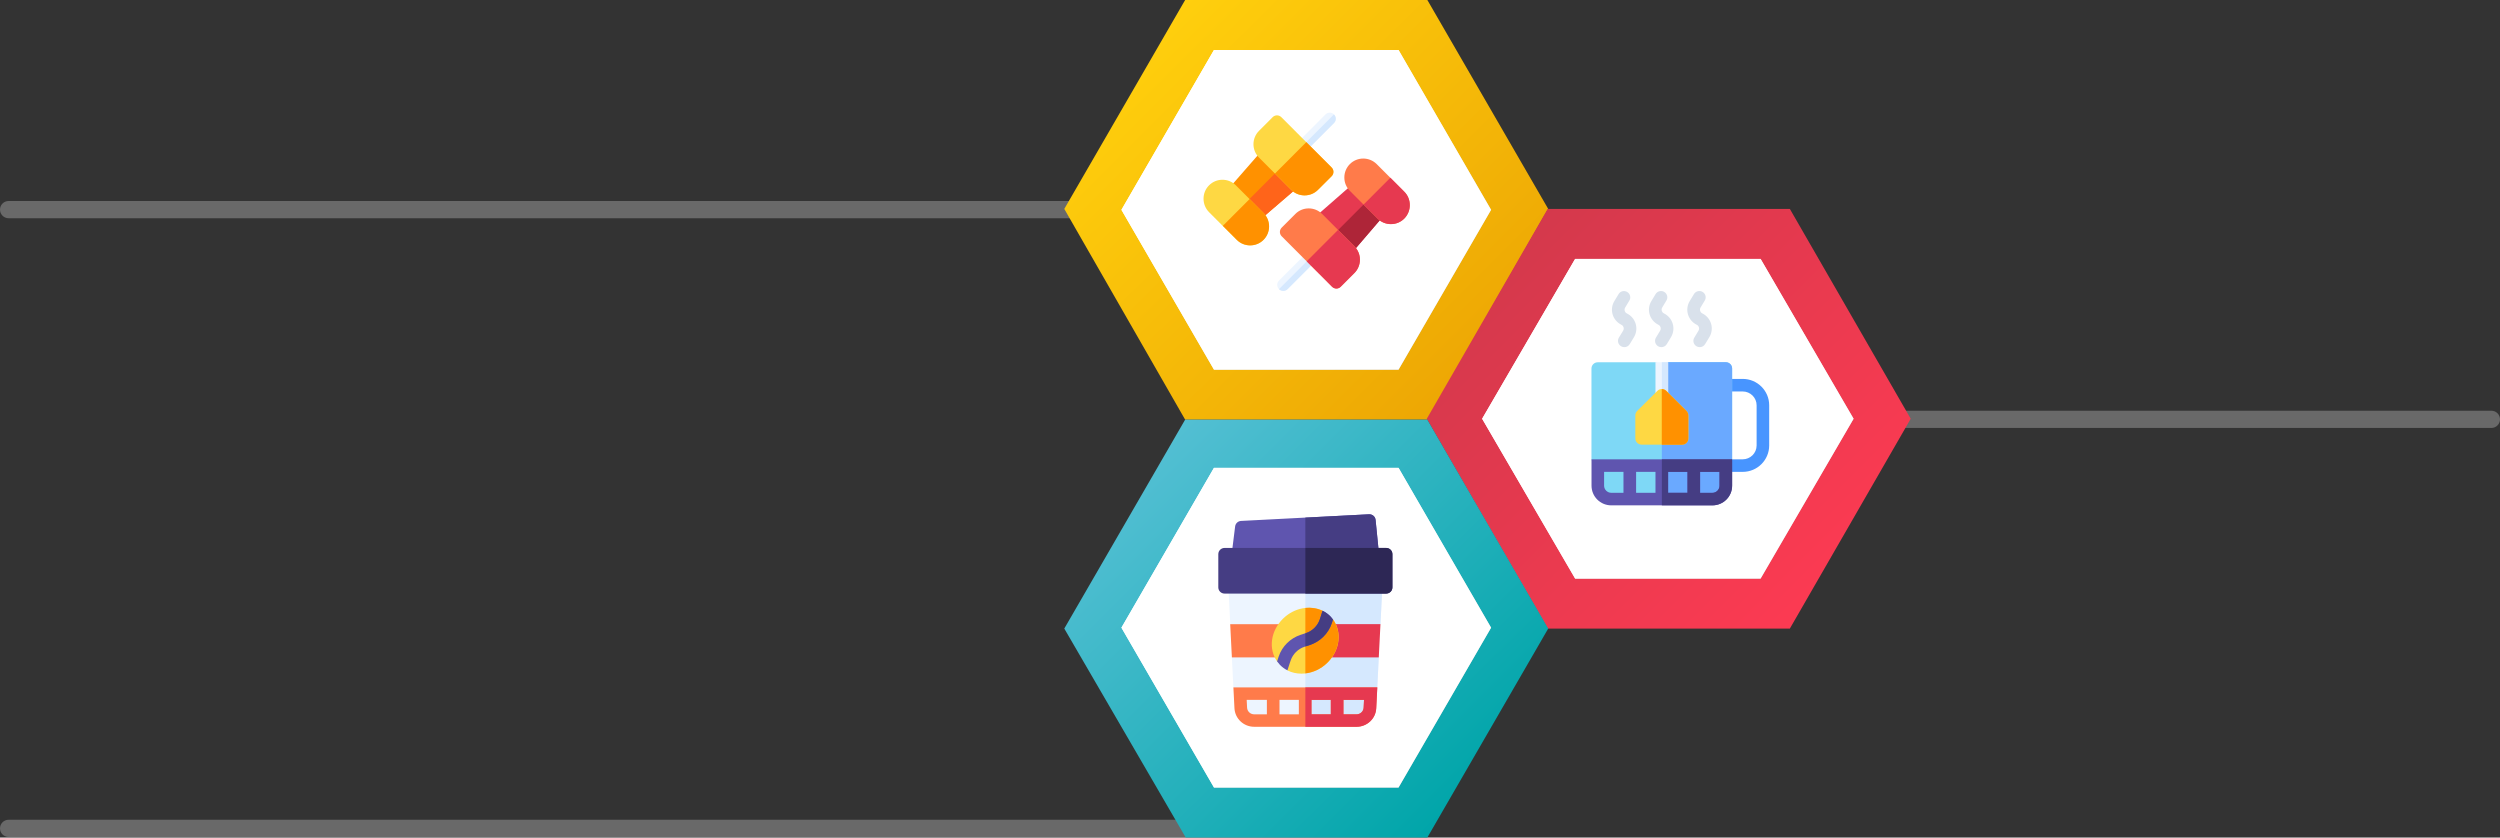 <svg width="1400" height="469" viewBox="0 0 1400 469" fill="none" xmlns="http://www.w3.org/2000/svg">
<rect x="0" y="0" width="1400" height="469" fill="#333333" stroke="none"/>
<g opacity="0.3">
<path d="M1395.17 230H960.828C958.162 230 956 232.162 956 234.828C956 237.494 958.162 239.656 960.828 239.656H1395.17C1397.84 239.656 1400 237.494 1400 234.828C1400 232.162 1397.84 230 1395.17 230Z" fill="#E6E6E6"/>
</g>
<path d="M735.172 112.56H4.828C2.162 112.56 0 114.721 0 117.388C0 120.054 2.162 122.216 4.828 122.216H735.172C737.839 122.216 740 120.054 740 117.388C740 114.721 737.838 112.56 735.172 112.56Z" fill="#E6E6E6" fill-opacity="0.3"/>
<path d="M735.172 459.06H4.828C2.162 459.06 0 461.221 0 463.888C0 466.554 2.162 468.716 4.828 468.716H735.172C737.839 468.716 740 466.554 740 463.888C740 461.221 737.838 459.06 735.172 459.06Z" fill="#E6E6E6" fill-opacity="0.3"/>
<path d="M663.681 235L596 117L663.681 0H799.319L867 117L799.319 235H663.681Z" fill="url(#paint0_linear)"/>
<path d="M679.819 207L628 117.5L679.819 28H783.181L835 117.5L783.181 207H679.819Z" fill="url(#paint1_linear)"/>
<path d="M679.819 207L628 117.5L679.819 28H783.181L835 117.5L783.181 207H679.819Z" fill="white"/>
<g clip-path="url(#clip0)">
<path d="M736.589 146.374L721.04 161.916C720.378 162.578 719.506 162.91 718.633 162.91C717.761 162.91 716.889 162.578 716.227 161.916C714.904 160.59 714.904 158.452 716.227 157.127L731.777 141.584C733.1 140.259 735.236 140.259 736.559 141.584C737.912 142.91 737.912 145.048 736.589 146.374Z" fill="#EDF5FF"/>
<path d="M736.589 146.374L721.039 161.916C720.378 162.578 719.505 162.91 718.633 162.91C717.761 162.91 716.889 162.578 716.227 161.916L736.529 141.584C737.912 142.91 737.912 145.048 736.589 146.374Z" fill="#D5E8FE"/>
<path d="M774.756 116.163L761.973 103.361C760.71 102.096 758.695 102.036 757.342 103.211L737.04 120.982C736.348 121.584 735.927 122.488 735.897 123.422C735.867 124.355 736.228 125.259 736.89 125.922L752.379 141.434C753.011 142.066 753.883 142.428 754.785 142.428C754.815 142.428 754.875 142.428 754.905 142.428C755.838 142.398 756.74 141.976 757.342 141.253L774.906 120.771C776.079 119.416 775.989 117.398 774.756 116.163Z" fill="#E63950"/>
<path d="M774.906 120.771L757.342 141.253C756.74 141.976 755.838 142.398 754.905 142.428C754.875 142.428 754.815 142.428 754.785 142.428C753.883 142.428 753.041 142.066 752.379 141.434L744.559 133.602L768.349 109.777L774.756 116.193C775.989 117.398 776.079 119.416 774.906 120.771Z" fill="#AE2538"/>
<path d="M761.552 145.41C761.552 148.241 760.44 150.922 758.455 152.91L750.785 160.59C750.154 161.223 749.281 161.584 748.379 161.584C747.477 161.584 746.635 161.223 745.973 160.59L717.731 132.307C717.1 131.675 716.739 130.801 716.739 129.898C716.739 128.994 717.1 128.151 717.731 127.488L725.401 119.807C727.416 117.789 730.063 116.705 732.89 116.705C735.717 116.705 738.394 117.819 740.379 119.807L758.394 137.849C760.44 139.928 761.552 142.578 761.552 145.41Z" fill="#FF7B4A"/>
<path d="M761.552 145.41C761.552 148.241 760.439 150.922 758.454 152.91L750.785 160.59C750.153 161.223 749.281 161.584 748.379 161.584C747.476 161.584 746.634 161.223 745.973 160.59L731.747 146.343L749.311 128.753L758.424 137.88C760.439 139.928 761.552 142.578 761.552 145.41Z" fill="#E63950"/>
<path d="M786.395 122.398C784.38 124.416 781.733 125.5 778.906 125.5C776.079 125.5 773.402 124.386 771.417 122.398L755.928 106.886C753.913 104.868 752.83 102.217 752.83 99.386C752.83 96.554 753.943 93.874 755.928 91.886C760.048 87.759 766.785 87.759 770.936 91.886L786.425 107.398C790.516 111.494 790.516 118.241 786.395 122.398Z" fill="#FF7B4A"/>
<path d="M786.395 122.398C784.38 124.416 781.733 125.5 778.906 125.5C776.079 125.5 773.402 124.386 771.417 122.398L763.597 114.566L778.605 99.536L786.425 107.368C790.515 111.494 790.515 118.241 786.395 122.398Z" fill="#E63950"/>
<path d="M729.13 85.44C728.258 85.44 727.385 85.109 726.754 84.446C725.43 83.121 725.43 80.982 726.754 79.657L742.273 64.084C743.596 62.759 745.732 62.759 747.055 64.084C748.379 65.41 748.379 67.548 747.055 68.874L731.536 84.446C730.874 85.109 730.002 85.44 729.13 85.44Z" fill="#EDF5FF"/>
<path d="M747.056 68.874L731.536 84.446C730.874 85.108 730.002 85.44 729.13 85.44C728.258 85.44 727.386 85.108 726.724 84.446L726.694 84.416L746.995 64.084C748.379 65.41 748.379 67.548 747.056 68.874Z" fill="#D5E8FE"/>
<path d="M726.574 100.259L711.085 84.747C710.423 84.084 709.521 83.723 708.588 83.753C707.656 83.783 706.784 84.205 706.152 84.898L688.407 105.229C687.234 106.584 687.294 108.602 688.557 109.867L701.34 122.639C702.001 123.301 702.874 123.633 703.746 123.633C704.528 123.633 705.31 123.361 705.941 122.819L726.393 105.229C727.115 104.627 727.536 103.723 727.566 102.789C727.626 101.825 727.266 100.922 726.574 100.259Z" fill="#FF9100"/>
<path d="M727.566 102.789C727.536 103.723 727.115 104.627 726.393 105.229L705.941 122.819C705.309 123.361 704.527 123.633 703.745 123.633C702.873 123.633 702.001 123.301 701.339 122.639L694.933 116.223L718.723 92.398L726.543 100.229C727.265 100.922 727.626 101.825 727.566 102.789Z" fill="#FF641A"/>
<path d="M707.565 119.295L692.076 103.783C687.925 99.627 681.218 99.627 677.068 103.783C672.947 107.91 672.947 114.657 677.068 118.813L692.557 134.325C694.572 136.343 697.219 137.428 700.046 137.428C702.873 137.428 705.55 136.313 707.535 134.325C709.52 132.337 710.633 129.657 710.633 126.825C710.633 123.994 709.58 121.313 707.565 119.295Z" fill="#FED843"/>
<path d="M710.693 126.795C710.693 129.627 709.58 132.307 707.595 134.295C705.58 136.313 702.933 137.398 700.106 137.398C697.279 137.398 694.602 136.283 692.617 134.295L684.797 126.464L699.805 111.434L707.625 119.265C709.58 121.313 710.693 123.964 710.693 126.795Z" fill="#FF9100"/>
<path d="M745.732 98.663L738.063 106.313C735.987 108.392 733.28 109.416 730.574 109.416C727.867 109.416 725.13 108.392 723.085 106.313L713.971 97.187L705.039 88.241C703.054 86.253 701.941 83.603 701.941 80.771C701.941 77.94 703.054 75.259 705.039 73.271L712.708 65.59C713.34 64.958 714.212 64.596 715.114 64.596C716.017 64.596 716.859 64.958 717.52 65.59L731.536 79.627L745.762 93.874C747.055 95.199 747.055 97.337 745.732 98.663Z" fill="#FED843"/>
<path d="M745.732 98.663L738.063 106.313C735.988 108.392 733.281 109.416 730.574 109.416C727.867 109.416 725.13 108.392 723.085 106.313L713.972 97.187L731.536 79.596L745.762 93.843C747.056 95.199 747.056 97.337 745.732 98.663Z" fill="#FF9100"/>
</g>
<path d="M866.681 352L799 234.5L866.681 117H1002.32L1070 234.5L1002.32 352H866.681Z" fill="url(#paint2_linear)"/>
<path d="M882.069 324L830 234.5L882.069 145H985.931L1038 234.5L985.931 324H882.069Z" fill="url(#paint3_linear)"/>
<path d="M882.069 324L830 234.5L882.069 145H985.931L1038 234.5L985.931 324H882.069Z" fill="white"/>
<g clip-path="url(#clip1)">
<path d="M975.906 264.25H966.472V257.219H975.906C980.182 257.219 983.704 253.75 983.704 249.469V226.969C983.704 222.719 980.214 219.219 975.906 219.219H966.472V212.187H975.906C984.113 212.187 990.748 218.812 990.748 226.937V249.437C990.748 257.625 984.113 264.25 975.906 264.25Z" fill="#4895FF"/>
<path d="M969.993 206.375V257.25L961.44 279.75H898.295L891.22 257.25V206.375C891.22 204.438 892.792 202.875 894.742 202.875H927.069L930.622 204.25L934.144 202.844H966.471C968.421 202.844 969.993 204.406 969.993 206.375Z" fill="#7ED8F6"/>
<path d="M969.994 206.375V257.25L961.44 279.75H930.623V204.25L934.145 202.844H966.472C968.421 202.844 969.994 204.406 969.994 206.375Z" fill="#6AA9FF"/>
<path d="M934.144 221.375V202.844H927.069V221.375L930.622 223L934.144 221.375Z" fill="#EDF5FF"/>
<path d="M930.623 202.844V223L934.145 221.375V202.844H930.623Z" fill="#D5E8FE"/>
<path d="M909.616 194.406C908.987 194.406 908.358 194.25 907.792 193.906C906.126 192.906 905.56 190.75 906.566 189.094L908.956 185.187C909.427 184.406 909.302 183.687 909.207 183.312C909.082 182.937 908.799 182.25 907.981 181.875C905.622 180.719 903.83 178.625 903.075 176.094C902.321 173.594 902.666 170.844 904.05 168.594L906.409 164.687C907.383 163.031 909.553 162.5 911.22 163.5C912.887 164.5 913.453 166.656 912.446 168.312L910.088 172.219C909.616 173 909.742 173.719 909.836 174.094C909.962 174.469 910.245 175.156 911.063 175.531C913.421 176.687 915.214 178.781 915.968 181.312C916.723 183.812 916.377 186.562 915.025 188.812L912.666 192.687C912.006 193.812 910.843 194.406 909.616 194.406Z" fill="#D9E1EB"/>
<path d="M930.371 194.406C929.742 194.406 929.113 194.25 928.547 193.906C926.88 192.906 926.314 190.75 927.32 189.094L929.679 185.187C930.151 184.406 930.025 183.687 929.931 183.312C929.805 182.937 929.522 182.25 928.704 181.875C926.346 180.719 924.553 178.625 923.798 176.094C923.044 173.594 923.39 170.844 924.773 168.594L927.132 164.687C928.138 163.031 930.308 162.469 931.975 163.469C933.641 164.469 934.207 166.625 933.201 168.281L930.842 172.187C930.371 172.969 930.497 173.687 930.591 174.062C930.717 174.437 931 175.125 931.817 175.5C934.176 176.656 935.968 178.75 936.723 181.281C937.478 183.781 937.132 186.531 935.78 188.781L933.421 192.687C932.761 193.812 931.597 194.406 930.371 194.406Z" fill="#D9E1EB"/>
<path d="M951.849 194.406C951.22 194.406 950.591 194.25 950.025 193.906C948.358 192.906 947.792 190.75 948.798 189.094L951.157 185.187C951.629 184.406 951.503 183.687 951.409 183.312C951.283 182.937 951 182.25 950.182 181.875C947.824 180.719 946.031 178.625 945.276 176.094C944.522 173.594 944.868 170.844 946.251 168.594L948.61 164.687C949.616 163.031 951.786 162.469 953.453 163.469C955.119 164.469 955.685 166.625 954.679 168.281L952.32 172.187C951.849 172.969 951.975 173.687 952.069 174.062C952.195 174.437 952.478 175.125 953.295 175.5C955.654 176.656 957.446 178.75 958.201 181.281C958.956 183.781 958.61 186.531 957.258 188.781L954.868 192.687C954.207 193.812 953.044 194.406 951.849 194.406Z" fill="#D9E1EB"/>
<path d="M944.459 230.125L933.138 218.875C931.754 217.5 929.521 217.5 928.138 218.875L916.817 230.125C916.157 230.781 915.779 231.687 915.779 232.625V245.5C915.779 247.437 917.352 249 919.333 249H941.974C943.924 249 945.496 247.437 945.496 245.5V232.625C945.465 231.687 945.119 230.781 944.459 230.125Z" fill="#FED843"/>
<path d="M941.943 249.031C943.893 249.031 945.465 247.469 945.465 245.531V232.656C945.465 231.719 945.088 230.844 944.427 230.156L933.107 218.906C932.415 218.219 931.503 217.875 930.591 217.875V249.062H941.943V249.031Z" fill="#FF9100"/>
<path d="M891.251 257.219V271.969C891.251 278.063 896.188 283 902.32 283H958.924C965.056 283 969.993 278.063 969.993 271.969V257.219H891.251ZM934.144 264.25H944.993V275.969H934.144V264.25ZM927.1 275.969H916.22V264.25H927.069V275.969H927.1ZM898.295 272V264.25H909.144V275.969H902.32C900.119 275.969 898.295 274.187 898.295 272ZM962.949 272C962.949 274.187 961.157 276 958.924 276H952.069V264.25H962.918V272H962.949Z" fill="#5F55AF"/>
<path d="M930.623 283H958.924C965.057 283 969.994 278.063 969.994 271.969V257.219H930.623V283ZM952.069 264.25H962.918V272C962.918 274.187 961.126 276 958.893 276H952.038V264.25H952.069ZM944.994 264.25V275.969H934.145V264.25H944.994Z" fill="#453D83"/>
</g>
<path d="M664 469L596 352L663.681 235H799.319L867 352L799.319 469H664Z" fill="url(#paint4_linear)"/>
<path d="M679.819 441L628 351.5L679.819 262H783.181L835 351.5L783.181 441H679.819Z" fill="url(#paint5_linear)"/>
<path d="M679.819 441L628 351.5L679.819 262H783.181L835 351.5L783.181 441H679.819Z" fill="white"/>
<g clip-path="url(#clip2)">
<path d="M774.095 329.092L773.058 349.545L764.326 358.718L772.116 368.139L771.268 384.935L768.692 390.266H693.308L690.701 384.935L689.853 368.139L695.35 358.842L688.942 349.545L687.905 329.092H774.095Z" fill="#EDF5FF"/>
<path d="M774.095 329.092L773.058 349.545L764.326 358.718L772.116 368.139L771.268 384.935L768.692 390.266H731V329.092H774.095Z" fill="#D5E8FE"/>
<path d="M764.326 386.826L764.169 389.863L763.824 396.526C763.573 401.329 759.552 405.11 754.683 405.11H707.317C702.417 405.11 698.396 401.329 698.176 396.526L697.957 392.404L697.674 386.826H764.326Z" fill="#EDF5FF"/>
<path d="M764.326 386.826L764.012 392.9L763.824 396.494C763.572 401.298 759.552 405.079 754.683 405.079H731V386.795H764.326V386.826Z" fill="#D5E8FE"/>
<path d="M772.211 309.972L770.326 291.13C770.137 289.271 768.504 287.907 766.62 288L695.004 291.719C693.277 291.812 691.895 293.082 691.675 294.787L689.79 309.91L772.211 309.972Z" fill="#5F55AF"/>
<path d="M770.326 291.13C770.137 289.271 768.504 287.907 766.619 288L731 289.859V309.941L772.21 309.972L770.326 291.13Z" fill="#453D83"/>
<path d="M776.231 306.842H685.769C683.822 306.842 682.251 308.391 682.251 310.343V328.937C682.251 330.859 683.822 332.408 685.769 332.408H776.231C778.178 332.408 779.749 330.859 779.749 328.937V310.313C779.749 308.391 778.178 306.842 776.231 306.842Z" fill="#453D83"/>
<path d="M776.231 306.842H731V332.408H776.231C778.178 332.408 779.749 330.859 779.749 328.937V310.313C779.749 308.391 778.178 306.842 776.231 306.842Z" fill="#2D2755"/>
<path d="M690.701 384.935L691.297 396.649C691.612 402.444 696.449 407 702.354 407H759.615C765.52 407 770.388 402.444 770.671 396.618L771.268 384.935H690.701ZM734.424 391.908H745.26V400.027H734.424V391.908ZM727.356 400.027H716.52V391.908H727.356V400.027ZM698.365 396.278L698.145 391.908H709.453V400.027H702.354C700.218 400.027 698.459 398.385 698.365 396.278ZM763.635 396.278C763.541 398.385 761.782 400.027 759.646 400.027H752.328V391.908H763.855L763.635 396.278Z" fill="#FF7B4A"/>
<path d="M731 407H759.646C765.551 407 770.42 402.444 770.703 396.618L771.299 384.935H731V407ZM752.328 391.908H763.855L763.635 396.278C763.541 398.385 761.782 400.027 759.646 400.027H752.328V391.908ZM745.26 391.908V400.027H734.424V391.908H745.26Z" fill="#E63950"/>
<path d="M723.053 351.746C719.064 355.96 718.059 361.972 720.697 366.094C721.106 366.714 721.263 367.426 721.231 368.139H689.852L688.91 349.545H723.995C723.964 350.351 723.65 351.126 723.053 351.746Z" fill="#FF7B4A"/>
<path d="M773.058 349.545L772.116 368.139H737.973C737.91 367.209 738.287 366.28 738.915 365.567C742.81 361.29 743.658 355.309 740.957 351.281C740.612 350.754 740.392 350.134 740.36 349.514H773.058V349.545Z" fill="#E63950"/>
<path d="M744.129 370.308C743.878 370.587 743.627 370.835 743.376 371.114C739.261 375.174 733.921 377.25 728.833 377.25C726.069 377.25 723.367 376.661 720.98 375.422L719.033 370.835L715.201 370.432C710.238 363.46 711.494 353.357 718.467 346.477C724.749 340.279 733.827 338.699 740.706 342.046L742.088 347.655L746.548 346.911C746.674 347.066 746.799 347.252 746.894 347.407C751.385 354.194 750.286 363.584 744.129 370.308Z" fill="#FED843"/>
<path d="M746.485 346.911L742.025 347.655L740.643 342.046C737.722 340.62 734.361 340.094 731 340.434V377.095C735.397 376.599 739.826 374.585 743.344 371.083C743.596 370.835 743.847 370.587 744.098 370.308C750.254 363.615 751.354 354.194 746.831 347.438C746.737 347.252 746.611 347.097 746.485 346.911Z" fill="#FF9100"/>
<path d="M746.486 346.911L745.921 348.709C745.921 348.74 745.921 348.74 745.889 348.771L745.795 349.08C743.879 354.783 739.262 359.307 733.514 361.197L730.592 362.158C726.917 363.367 723.996 366.249 722.771 369.874L722.457 370.773L720.949 375.391C719.505 374.647 718.154 373.717 716.96 372.509C716.803 372.354 716.678 372.199 716.521 372.044C716.489 372.013 716.458 371.982 716.458 371.951C715.987 371.455 715.578 370.928 715.17 370.37L715.767 368.573V368.542L716.081 367.612C717.997 361.91 722.583 357.386 728.362 355.495L731.283 354.535C734.958 353.326 737.88 350.444 739.105 346.818L739.199 346.539L740.644 341.984C742.183 342.728 743.596 343.719 744.853 344.959C744.947 345.052 745.041 345.145 745.135 345.238C745.606 345.796 746.078 346.353 746.486 346.911Z" fill="#5F55AF"/>
<path d="M744.821 345.021C743.564 343.781 742.151 342.79 740.612 342.046L739.167 346.601L739.072 346.88C737.847 350.506 734.926 353.388 731.251 354.597L731 354.69V362.034L733.481 361.228C739.261 359.338 743.847 354.783 745.763 349.111L745.857 348.802C745.857 348.771 745.857 348.771 745.888 348.74L746.454 346.942C746.046 346.353 745.574 345.827 745.072 345.3C745.009 345.176 744.915 345.114 744.821 345.021Z" fill="#453D83"/>
</g>
<defs>
<linearGradient id="paint0_linear" x1="638.922" y1="24.725" x2="823.471" y2="209.914" gradientUnits="userSpaceOnUse">
<stop offset="1.834e-05" stop-color="#FFCF0D"/>
<stop offset="1" stop-color="#EDA704"/>
</linearGradient>
<linearGradient id="paint1_linear" x1="660.867" y1="46.913" x2="802.04" y2="188.214" gradientUnits="userSpaceOnUse">
<stop stop-color="white"/>
<stop offset="0.251" stop-color="#FAFAFA"/>
<stop offset="0.54" stop-color="#ECECEC"/>
<stop offset="0.846" stop-color="#D5D5D5"/>
<stop offset="1" stop-color="#C7C7C7"/>
</linearGradient>
<linearGradient id="paint2_linear" x1="841.922" y1="141.831" x2="1027.26" y2="327.021" gradientUnits="userSpaceOnUse">
<stop stop-color="#D4394C"/>
<stop offset="1" stop-color="#FC3A52"/>
</linearGradient>
<linearGradient id="paint3_linear" x1="863.025" y1="163.913" x2="1004.2" y2="305.894" gradientUnits="userSpaceOnUse">
<stop stop-color="white"/>
<stop offset="0.251" stop-color="#FAFAFA"/>
<stop offset="0.54" stop-color="#ECECEC"/>
<stop offset="0.846" stop-color="#D5D5D5"/>
<stop offset="1" stop-color="#C7C7C7"/>
</linearGradient>
<linearGradient id="paint4_linear" x1="638.922" y1="259.725" x2="823.471" y2="444.914" gradientUnits="userSpaceOnUse">
<stop stop-color="#53BFD3"/>
<stop offset="1" stop-color="#00A5A9"/>
</linearGradient>
<linearGradient id="paint5_linear" x1="660.867" y1="280.913" x2="802.04" y2="422.214" gradientUnits="userSpaceOnUse">
<stop stop-color="white"/>
<stop offset="0.251" stop-color="#FAFAFA"/>
<stop offset="0.54" stop-color="#ECECEC"/>
<stop offset="0.846" stop-color="#D5D5D5"/>
<stop offset="1" stop-color="#C7C7C7"/>
</linearGradient>
<clipPath id="clip0">
<rect width="115.493" height="100" fill="white" transform="translate(674 63)"/>
</clipPath>
<clipPath id="clip1">
<rect width="100" height="120" fill="white" transform="translate(891 163)"/>
</clipPath>
<clipPath id="clip2">
<rect width="98" height="119" fill="white" transform="translate(682 288)"/>
</clipPath>
</defs>
</svg>

